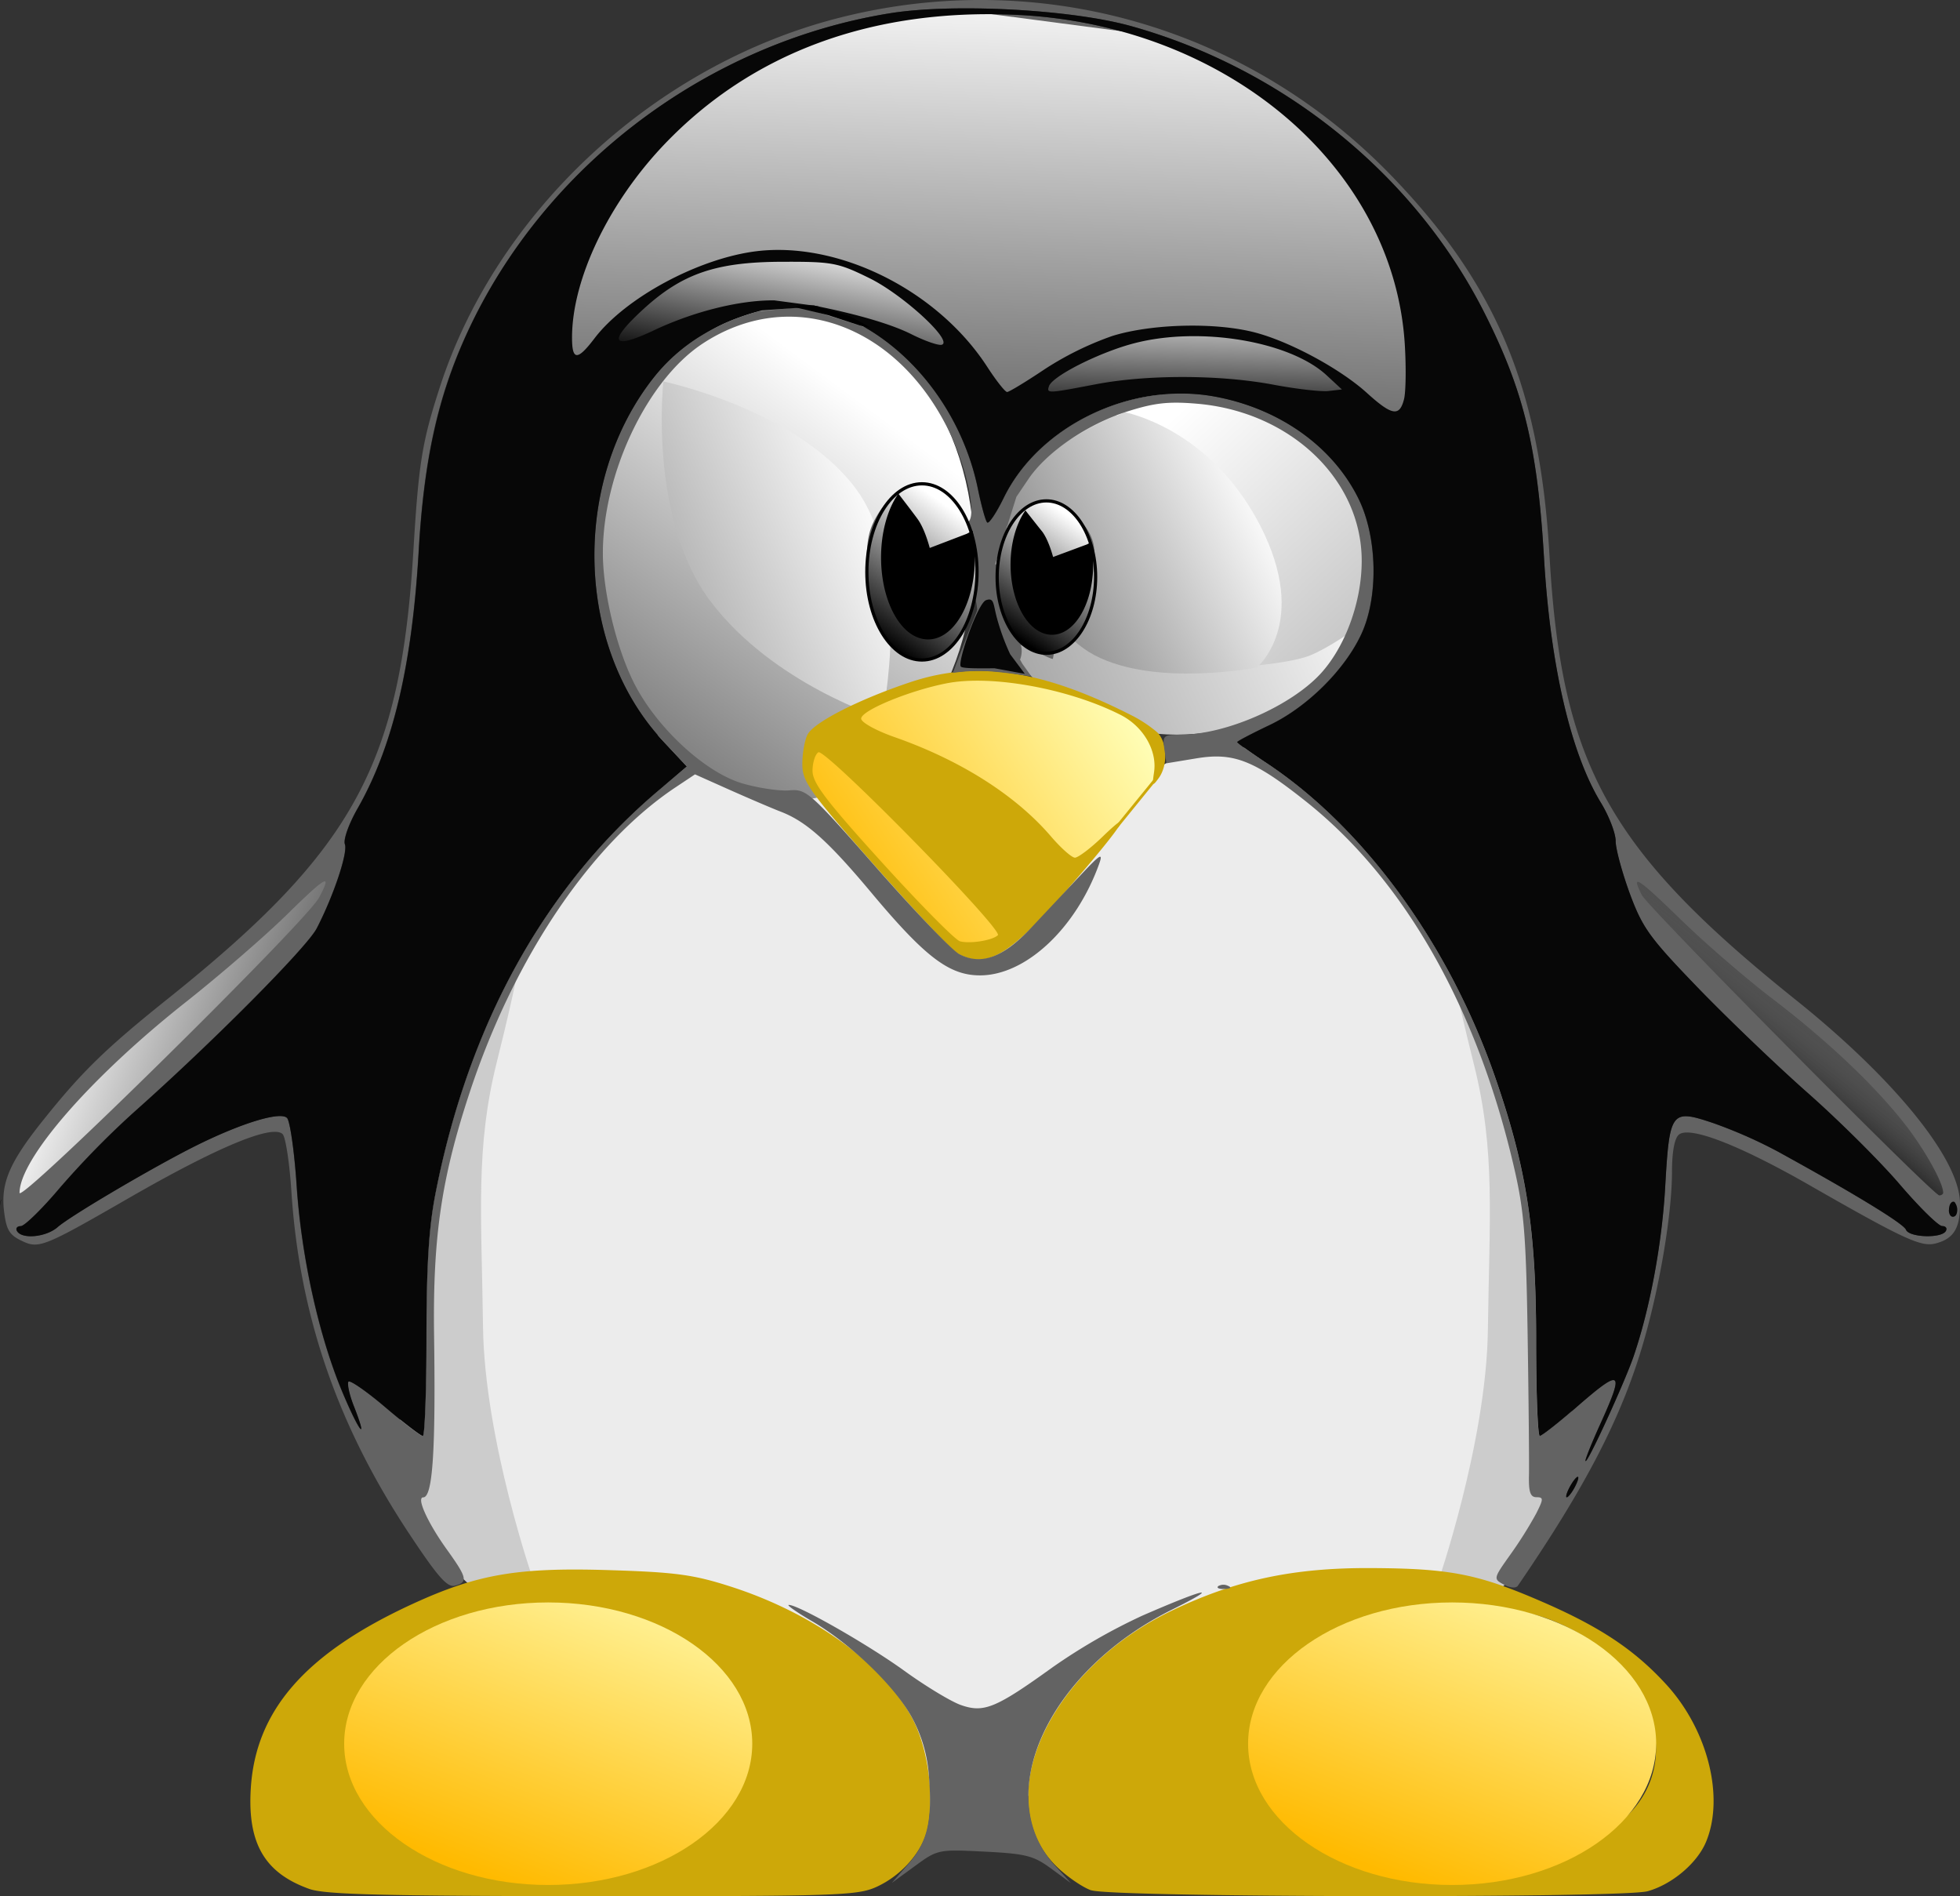 <svg xmlns="http://www.w3.org/2000/svg" xmlns:xlink="http://www.w3.org/1999/xlink" viewBox="0 0 609.69 589.73"><rect x="0" y="0" width="609.69" height="589.73" fill="#333333" stroke="none"/><defs><style>.cls-1{fill:#ececec;}.cls-2{fill:url(#未命名漸層_13);}.cls-3{fill:#ccc;}.cls-4{fill:url(#未命名漸層_2);}.cls-5{fill:url(#未命名漸層_13-2);}.cls-6{fill:url(#未命名漸層_13-3);}.cls-7{fill:url(#未命名漸層_13-4);}.cls-8{fill:url(#未命名漸層_13-5);}.cls-9{fill:url(#未命名漸層_15);}.cls-10{fill:#cda809;}.cls-11{fill:url(#未命名漸層_13-6);}.cls-12{fill:#636363;}.cls-13{fill:url(#未命名漸層_13-7);}.cls-14{fill:url(#未命名漸層_13-8);}.cls-15{fill:url(#未命名漸層_13-9);}.cls-16{fill:#070707;}.cls-17,.cls-18,.cls-19,.cls-20{stroke:#000;}.cls-17{fill:url(#未命名漸層_13-10);}.cls-18{stroke-width:1.49px;}.cls-19{fill:url(#未命名漸層_13-11);}.cls-20{stroke-width:0.94px;}.cls-21{fill:url(#未命名漸層_15-2);}.cls-22{fill:url(#未命名漸層_15-3);}</style><linearGradient id="未命名漸層_13" x1="262.73" y1="193.5" x2="357.62" y2="314.34" gradientTransform="matrix(1.66, 0, 0, -1.57, -315.88, 625.87)" gradientUnits="userSpaceOnUse"><stop offset="0"/><stop offset="1" stop-color="#fff"/></linearGradient><linearGradient id="未命名漸層_2" x1="526.95" y1="187.49" x2="541.25" y2="205.43" gradientTransform="matrix(1.59, 0, 0, -1.59, -290.41, 633.27)" gradientUnits="userSpaceOnUse"><stop offset="0" stop-opacity="0.72"/><stop offset="1" stop-color="#fff" stop-opacity="0"/></linearGradient><linearGradient id="未命名漸層_13-2" x1="276.91" y1="231.89" x2="444.57" y2="310.7" gradientTransform="matrix(1.78, 0, 0, -1.9, -374.55, 741.87)" xlink:href="#未命名漸層_13"/><linearGradient id="未命名漸層_13-3" x1="582.53" y1="130.53" x2="409.69" y2="314.39" gradientTransform="matrix(1.59, 0, 0, -1.59, -290.41, 633.27)" xlink:href="#未命名漸層_13"/><linearGradient id="未命名漸層_13-4" x1="333.04" y1="250.85" x2="430.26" y2="300.19" gradientTransform="matrix(1.59, 0, 0, -1.59, -290.41, 633.27)" xlink:href="#未命名漸層_13"/><linearGradient id="未命名漸層_13-5" x1="222.57" y1="241.51" x2="355.34" y2="300.12" gradientTransform="matrix(1.59, 0, 0, -1.59, -290.41, 633.27)" xlink:href="#未命名漸層_13"/><linearGradient id="未命名漸層_15" x1="344.24" y1="223.44" x2="403.84" y2="261.65" gradientTransform="matrix(1.59, 0, 0, -1.59, -290.41, 633.27)" gradientUnits="userSpaceOnUse"><stop offset="0" stop-color="#ffba00"/><stop offset="1" stop-color="#ffffba"/></linearGradient><linearGradient id="未命名漸層_13-6" x1="265.67" y1="175.45" x2="194.03" y2="202.33" gradientTransform="matrix(1.59, 0, 0, -1.59, -290.41, 633.27)" xlink:href="#未命名漸層_13"/><linearGradient id="未命名漸層_13-7" x1="374.39" y1="250.43" x2="379.08" y2="403.99" gradientTransform="matrix(1.59, 0, 0, -1.59, -290.41, 633.27)" xlink:href="#未命名漸層_13"/><linearGradient id="未命名漸層_13-8" x1="334.32" y1="323.51" x2="339.53" y2="352.8" gradientTransform="matrix(1.59, 0, 0, -1.59, -290.41, 633.27)" xlink:href="#未命名漸層_13"/><linearGradient id="未命名漸層_13-9" x1="415.22" y1="314.19" x2="415.86" y2="341.68" gradientTransform="matrix(1.59, 0, 0, -1.59, -290.41, 633.27)" xlink:href="#未命名漸層_13"/><linearGradient id="未命名漸層_13-10" x1="354.8" y1="274.62" x2="371.96" y2="296.45" gradientTransform="matrix(1.79, 0, 0, -1.59, -364.7, 633.27)" xlink:href="#未命名漸層_13"/><linearGradient id="未命名漸層_13-11" x1="354.8" y1="264.82" x2="371.96" y2="286.64" gradientTransform="matrix(1.6, 0, 0, -1.38, -256.99, 559.93)" xlink:href="#未命名漸層_13"/><linearGradient id="未命名漸層_15-2" x1="282.77" y1="39.22" x2="304" y2="99.52" gradientTransform="matrix(1.73, 0, 0, -1.89, -333.71, 658.9)" xlink:href="#未命名漸層_15"/><linearGradient id="未命名漸層_15-3" x1="282.77" y1="39.22" x2="304" y2="99.52" gradientTransform="matrix(1.73, 0, 0, -1.89, -52.55, 658.9)" xlink:href="#未命名漸層_15"/></defs><title>資產 1</title><g id="圖層_2" data-name="圖層 2"><g id="svg2"><g id="layer1"><path id="path17935" class="cls-1" d="M162.76,495.1s-8.6-12.91-10-15.77S127.62,386.11,133.36,356s7.89-53.06,12.91-59.51S180,254.18,183.55,252s18.64-26.53,28-26.53,76,30.12,84.61,28.68,45.89-1.43,48.76-3.59,13.62-10.76,13.62-10.76l10-5.74s22.95-2.15,27.25-2.15,31.55,15.77,38.72,23.66,52.34,59.51,51.63,86.76,0,48.76-2.87,56.65-10.76,35.85-12.91,43.74-6.45,24.38-7.17,30.83-8.6,12.91-11.47,15.77-40.15,8.6-47.32,11.47-29.4,18.64-35.85,21.51-20.79,12.91-20.79,12.91-20.08,20.08-24.38,22.23-40.87,9.32-53.78,1.43-27.25-21.51-33.7-29.4-20.79-22.95-25.81-27.25S162.76,496.54,162.76,495.1Z"/><path id="path6186" class="cls-2" d="M303,172.39c0,42.31-25.87,76.62-57.8,76.63s-57.82-34.28-57.83-76.59v0c0-42.31,25.87-76.62,57.8-76.63S303,130.05,303,172.36Z"/><path id="path6184" class="cls-3" d="M165.95,491.68s-15.23-43.78-15.7-79-2.38-55.67,4.28-82.32,6.66-30,6.66-30l-34.26,65.67s-5.23,29-5.71,31.88,4.28,55.2,4.28,55.2l5.23,18.08,11.42,18.08,6.66,6.19Z"/><path id="path4226" class="cls-3" d="M447.13,492.63s15.23-43.78,15.7-79,2.38-55.67-4.28-82.32-6.66-30-6.66-30L486.15,367s5.23,29,5.71,31.88-4.28,55.2-4.28,55.2l-5.23,18.08-11.42,18.08-6.66,6.19Z"/><path id="path2253" class="cls-4" d="M507.84,271.84l2.07,8.28,86.49,88.14,8.28,7,3.31-1.66-3.72-10.76-12-17-15.31-16.55-25.66-21.93-16.55-13.24-14.07-12.83-5.79-5.79-2.48-2.07Z"/><path id="path10113" class="cls-5" d="M426.08,175.49c0,29.24-26.86,53-60,53s-60.09-23.67-60.11-52.9v-.07c0-29.24,26.86-53,60-53s60.09,23.67,60.11,52.9Z"/><path id="path13048" class="cls-6" d="M389.08,207.13s12.85-1,18.56-3.33,13.8-8.09,13.8-8.09,12.37-22.84-5.71-49.49-63.29-21.41-63.29-21.41l-5.71,3.33Z"/><path id="path12067" class="cls-7" d="M349.59,128.14h0s26.65,4.76,42.35,35.21-1,44.25-1,44.25-31.41,6.19-50.44-3.81-28.07-43.3-28.07-43.3,1-10.94,15.23-20.46S350.06,128.62,349.59,128.14Z"/><path id="path7165" class="cls-8" d="M206.36,118.63s-4.76,42.83,14.75,68.52,53.29,36.16,53.29,36.16,10-47.58-8.57-71.85S206.36,118.63,206.36,118.63Z"/><path id="path3205" class="cls-9" d="M253.76,229.54c-.73.18-2.37,5.1-2.37,5.1A11.42,11.42,0,0,0,251,239c.36,1.82,0,3.46.91,4.92s43.15,48.25,43.15,48.25,2.73,4.37,7.65,3.82,6.55-1.09,8-2,37-36.59,37-36.59l12.56-16a25.21,25.21,0,0,0,.55-7.28c-.36-3.46-6-9.1-6-9.1a74.51,74.51,0,0,0-6.92-4.19c-1.46-.55-23.12-9.83-37-10.2s-35.68,5.28-35.68,5.28Z"/><path id="path2227" class="cls-10" d="M96.23,587.5C82.39,582.56,77,573.42,78,556.45,79.42,532,95,514.22,128.19,498.92c20.32-9.35,32.76-11.49,61.62-10.57,20.4.64,25.94,1.4,37.47,5.1,25.68,8.25,47.14,23.76,56.37,40.72,4.82,8.86,7,23.52,5,34-1.38,7.38-7.93,15-16,18.69-6,2.71-12.23,2.92-88.39,2.89C119,589.69,101.1,589.24,96.23,587.5ZM184.94,569c34.45-1.72,35.26-1.84,39.52-5.84,14.81-13.91,9.89-38.46-10.51-52.39-12.82-8.75-26.75-12.11-46.82-11.28-27.46,1.14-46.26,10.86-55,28.48-7,14.05-4.33,29.06,6.85,38.47C125.06,571.55,129.62,571.73,184.94,569Zm154.54,18.95c-2.63-.91-7.39-4.15-10.58-7.2-21.39-20.42-3.14-61.29,35.67-79.84,19.87-9.5,37.61-13.3,61.61-13.21,24.51.1,33.26,1.76,52.43,10,18.82,8.07,29.69,15.25,39.76,26.26,12.87,14.08,18.13,35,12.31,48.93-2.77,6.62-10.58,13.21-18.17,15.32C504.44,590.4,346,590.17,339.48,587.91Zm164.82-21.5c21.23-17.86,9.84-50.31-22-62.67-12.83-5-38.21-6.07-52.35-2.24-34.18,9.25-50.5,40.41-31.84,60.78l5.15,5.62,23,1.17c12.65.65,34.23,1.28,48,1.42l24.94.25ZM297.85,296.53c-1.89-1.06-13.52-13.39-25.85-27.4-20.42-23.21-22.41-26-22.42-31.54,0-3.34.73-7.46,1.64-9.16,2.05-3.84,16-10.93,31.95-16.26,20.57-6.87,40.81-3.87,68.49,10.15a41,41,0,0,1,8.36,5.49c3.11,3.11,3.32,10.22.41,14.2-1.95,2.67-2.08,2.49-1.44-1.87,1-6.74-3.37-14.21-10.37-17.77-16.08-8.18-40.14-12.57-54.08-9.86-11.61,2.25-26.66,8.46-26.66,11,0,1.16,4.65,3.73,10.34,5.73,20.56,7.19,37.75,18.11,48.71,30.91,3.11,3.63,6.46,6.6,7.45,6.6s5-3,8.84-6.76c10.75-10.34,5.36-2.33-11.17,16.59C313.8,297.46,306.79,301.55,297.85,296.53Zm12.55-5.66c1.76-1.71-53.68-58.21-55.83-56.89-1,.62-1.82,3.22-1.82,5.78,0,3.75,4.2,9.29,21.59,28.46,11.87,13.09,22.79,24.13,24.27,24.54C301.72,293.61,308.72,292.49,310.39,290.87Z"/><path id="path6164" class="cls-11" d="M97.46,273.15S70.74,298.06,63,304.85s-18.34,13.81-30.79,26S8.7,357.15,8,358.51s-4.53,7-4.3,10.42-.91,7.92,1.59,7,52.3-47.55,55.7-51.4S88.63,296.25,93.61,291a51.33,51.33,0,0,0,7.92-11.09l1.59-5.21.23-1.59Z"/><path id="path2225" class="cls-12" d="M282.51,579.79c6-6.82,7.56-13.56,6.45-27.35a44.38,44.38,0,0,0-5.3-18.28c-5.26-9.66-19.12-23-31.17-30-4.67-2.72-7.88-5-7.13-5,2.91-.08,24.67,12.33,36,20.53,6.57,4.75,14.46,9.52,17.52,10.6,7.18,2.53,10.86,1,28.65-11.81a181.76,181.76,0,0,1,27.85-16c19.91-8.67,24.9-9.67,9.15-1.83-38.63,19.21-56.24,57.7-36.41,79.54l5,5.49-6.17-4.53c-5.45-4-7.85-4.61-20.69-5.26-14.39-.72-14.59-.68-21.68,4.5l-7.16,5.22ZM127.24,476.95C104.93,443.27,93.15,409,90.65,370.66c-.58-8.93-1.81-17-2.73-17.92-3.12-3.12-20.26,4-47.64,19.76-26.65,15.35-28.19,16-33.51,13.43-3.9-1.86-4.82-3.44-5.53-9.38-1-8.68,1.76-15.13,12.21-28.18C25.56,333.22,32.95,326,53,310c57.17-45.88,71.58-72.34,75.6-138.88,1.65-27.23,2.69-33.65,8.23-50.74C154.46,66,203.16,20.7,259.89,5.84,322.37-10.52,387.84,8,433,54.83c32.62,33.84,46.06,66.2,49,118,3.7,65.06,18.39,91.53,76.67,138.2,30.53,24.45,50.71,49.3,51,62.85.19,8-1.85,11.42-7.66,12.88-4.45,1.12-9.84-1.38-38.88-18-22-12.61-37.55-18.64-40.89-15.86-1.35,1.12-2.13,5.32-2.14,11.52,0,12.94-3.71,35.17-8.79,52.77-6.7,23.23-17.85,44.89-39.15,76-.58.85-2.39.7-4.35-.35-3.32-1.78-3.29-1.88,2-9.32a128.11,128.11,0,0,0,8-12.69c2.35-4.64,2.37-5.17.13-5.17-1.9,0-2.45-1.62-2.33-6.76.09-3.72-.1-23.24-.41-43.37-.48-31.22-1.1-38.93-4.23-52.43-11.5-49.71-34.08-89.43-64.64-113.76-16.2-12.89-22.56-15.4-34.17-13.48l-9.32,1.54-.65-4.44c-.61-4.15-.28-4.44,5-4.46,14.21,0,34.55-9,43.78-19.17,7.62-8.43,12.63-22.31,12.61-34.92,0-25.29-22.2-46.41-51.27-48.85-9-.76-13.34-.26-22.15,2.58C338,132.09,325.56,140.64,319.9,149l-3.74,5.53-6.6,21c2.91.54,16.29-18.91,15.2-18.79-3.14.33-2.31,5.35,1.7,10.37,3.21,4,4.11,4.36,7.15,2.73,4.32-2.31,4.33-3.34.13-9.1-2.5-3.43-1.93-3.12,2.27,1.22,12.66,13.09-5.62,26.25-8.49,42.93-.09.55-10.55-5-10-4.17.63,1,1.05,8.79-7.63,8.06-7.35-.62-4.38-23.48-7.37-23.47-13.76.05-32.94,11.62-33-7.66,0-9.78.63-13,3.67-17.9,3.46-5.57,8.23-8.07,8.23-4.31,0,.91,1.61,4,3.58,6.76s3.72,5.37,3.9,5.7c1,1.7,8.43-1.82,8.43-4,0-1.69.87-2.19,2.61-1.52,4.6,1.76,1.64-15.39-4.95-28.72C278.6,100.52,245.69,89,218.53,106.89c-17.19,11.32-31,40.32-31,65.16,0,11.77,4.06,28.95,9.44,39.89,6.87,14,22.21,28.29,34,31.73,5,1.45,11.53,2.41,14.57,2.15,5.32-.46,6.36.47,27.17,24.15,11.9,13.54,23.45,25.59,25.66,26.76,6.8,3.61,13.68,1.1,22.37-8.15l15.27-16.26c6.36-6.78,7.22-7.3,5.84-3.47-7.23,20-22.83,34.51-37,34.51-9.56,0-17-5.65-33.58-25.45-13.64-16.31-20.41-22.38-28.42-25.47-2.87-1.11-10-4.17-15.94-6.81l-10.72-4.79-6,4c-26.25,17.44-50.11,52.75-64,94.66-8.9,26.88-11.6,45.31-11.16,76.08.51,35.81-.45,50.13-3.38,50.13-2.2,0,1.39,7.92,7.37,16.24,6.31,8.79,6.61,10.15,2.47,11.23C139.12,493.78,136.19,490.45,127.24,476.95ZM489.88,462.5c.94-1.75,1.35-3.18.91-3.18s-1.56,1.43-2.5,3.18-1.35,3.18-.91,3.18S488.94,464.25,489.88,462.5Zm18.26-40.64c5.06-14.79,8.81-34.92,9.84-52.9,1.35-23.44,1.84-24.08,15-19.64A147.47,147.47,0,0,1,552.74,358c23.82,13.07,39.41,22.57,40.13,24.46.93,2.41,10.95,2.79,12.38.46.54-.88,0-1.59-1.12-1.59s-7.11-5.84-13.22-13-19-19.94-28.63-28.44-25-23.25-34.22-32.77c-15-15.58-17.15-18.51-21.11-29.25-2.42-6.56-4.39-13.89-4.38-16.29s-2.05-7.77-4.6-11.94c-9.38-15.4-15.71-42.6-17.68-76-2-34.34-6.24-51.82-18.3-75.86C440.32,54.52,399.24,21.2,351.42,8,332.67,2.89,296.51,1,277,4.1c-57.11,9.15-108,47.66-131.88,99.77-9,19.55-13.27,39.07-14.91,67.42-2.07,35.8-8.07,61-19.07,80.26-2.68,4.68-4.43,9.6-3.9,11,1,2.59-3.48,16-8.75,26.18-3.06,5.93-32.81,35.85-56.82,57.14a273.15,273.15,0,0,0-23,23.47c-5.56,6.61-11.07,12-12.24,12s-1.69.72-1.15,1.59c1.6,2.59,9.09,1.82,12.63-1.3,4-3.56,30.13-18.9,43.07-25.34,14.15-7,26.17-10.69,28.27-8.59.95.95,2.31,10.47,3,21.17,1.5,22.3,6.92,46.71,14.24,64.14,5.25,12.51,8.14,16,3.53,4.3-1.44-3.67-2.19-7.09-1.66-7.62s5.69,3.06,11.48,8,11,8.93,11.63,8.93,1.12-13.79,1.13-30.64c0-22.77.75-34.31,2.85-45,10.37-52.65,34-95.21,69.49-125.24l8.71-7.36-7.38-7.89C179,201.28,177.62,150,203.34,117.43q12-15.22,33.65-20.89l11.78-3.09-8-.06c-10.79-.09-25,3.46-37.44,9.33-13.16,6.22-14.48,3.72-3.41-6.46,12.18-11.2,22.69-14.81,43.27-14.87,15.73,0,17.38.26,27.25,5.12,10.43,5.13,26,19.49,22.48,20.68-1,.32-5.23-1.14-9.46-3.26a90.47,90.47,0,0,0-23.6-8.15c-2.92-.59-.76,1,5.57,4.11,19.21,9.43,34.11,29.52,38.75,52.25,1.05,5.16,2.34,9.81,2.86,10.33s2.84-2.94,5.17-7.69c11-22.48,39.7-36.24,65.64-31.46,20.1,3.7,36.73,15.53,44.72,31.8,5.83,11.87,6.23,30.36.92,41.95-5.11,11.14-16.86,22.83-28.59,28.42-5.55,2.65-10.09,5-10.09,5.3S389,234,394,237.33c30.28,20,56.75,56.35,71,97.48,9.81,28.26,12.84,47.65,12.82,81.93,0,16.41.5,29.84,1.13,29.84s5.67-3.94,11.19-8.75c14.33-12.49,15.32-11.84,7.67,5-2.63,5.79-4.71,11-4.64,11.5C493.43,456,505.26,430.26,508.14,421.86Zm-83-299.73c-8.22-7.44-23.67-15.81-34.52-18.69-12.24-3.26-32.18-2.8-44.55,1A97.87,97.87,0,0,0,325,114.8c-5.84,3.91-11.11,7.11-11.72,7.11s-3.39-3.52-6.18-7.82C291.71,90.35,261,75,235.29,78.18c-18,2.25-40.69,14.44-50.33,27.08-5.35,7-7,7-7-.22,0-18.26,11.4-42.07,28.88-60.31C234,16.38,271.13,2.67,315.61,4.59,381.15,7.41,433.5,51.6,437,107c.89,14.18-.19,21.29-3.23,21.19C432.67,128.18,428.79,125.45,425.14,122.14ZM337.89,103.5c10.34-4.22,12.69-4.55,32.63-4.58,20.56,0,22,.19,34.22,5.11,8.11,3.28,15.47,5.14,20.29,5.15h7.56V101.4c0-31.78-29.78-68.58-68.39-84.5-19.3-8-33.29-10.38-58.93-10.2C278,6.89,264.74,9.85,242.4,20.77c-31.8,15.55-54.09,42.62-59.67,72.48-.74,4-1.13,7.4-.86,7.66s5-3,10.61-7.18C209,81.25,220.55,76.84,238.73,76.06c12.46-.53,17.51,0,26.26,2.66,12.63,3.87,27,12.87,37.09,23.3,7.07,7.28,7.27,7.36,15.91,6.7C322.81,108.35,331.76,106,337.89,103.5ZM326.3,120.07c1.06-3.17,15.91-10.63,26.65-13.38,20.45-5.24,48.28-.56,59.71,10l4.75,4.4-4.2.49c-2.31.27-10.08-.63-17.26-2-16.51-3.13-39.06-3.17-55.14-.09C325.82,122.4,325.52,122.41,326.3,120.07Zm85.08-1.18c-2.86-1.31-14.32-11.17-39.63-11.87-18.66-.51-31.58,7.51-34.44,8.82-4.31,2,14-2.12,34.79-2.12S415.69,120.86,411.38,118.89ZM99.27,279.16c4.15-7.82,2.41-6.89-10.05,5.33-6.78,6.65-20.93,18.89-31.43,27.19C28.26,335,6.13,360.39,6.08,371,6.06,374.54,95.32,286.6,99.27,279.16Zm505.19,91.78c0-3.07-5.71-13.33-11.73-21.07-9.51-12.23-24.23-26.17-41.59-39.4-7.88-6-20.59-17-28.25-24.42-13.72-13.31-15.64-14.52-12.17-7.66,2,3.89,90.64,93.4,92.53,93.4C603.92,371.78,604.46,371.4,604.46,370.94ZM314.22,203.48a70.33,70.33,0,0,1-4.14-11.34c-1.16-4.31-2.44-6.4-3.36-5.48-1.91,1.91-6.21,18.38-5.21,20,.41.67,4,1.22,7.86,1.22h7.11Zm-15.28-10.34c3.11-6.84,4.12-19.46,1.86-23-1-1.52-2.58-1.53-7.42,0-4.06,1.25-6.37,1.34-6.72.29-1.47-4.41-6.57-12.52-8.22-13.07-2.7-.9-6.6,9.53-6.6,17.67,0,11.22,11.8,24.59,22,24.9C294.94,199.87,297.25,196.86,298.94,193.14Zm38.35,1.63c2.92-5.46,4.48-14.08,3.46-19.15-.93-4.66-2.5-4.94-10.47-1.89-1.56.6-3.73-1.5-6.58-6.36-2.34-4-5-7.25-5.86-7.25-2.51,0-6.22,10.37-6.22,17.39,0,5.39,1,7.27,6.5,12.39C328.1,199.14,334.12,200.68,337.29,194.77Zm-50.52-92.43c-8-5.85-18.13-20.05-50.43-18.46-16.56.81-35.06,14.63-35.7,14.89-2.34.95,26.71-7.88,42-7.86C265.68,90.94,289.1,104,286.77,102.34Zm92.14,391a3.2,3.2,0,0,1,3.05-.13c1.27.51.89.89-1,1C379.31,494.27,378.37,493.9,378.9,493.37Z"/><path id="path14027" class="cls-13" d="M171.49,110.22l3.55,5.58,8.62,1s15.72-7.1,18.76-8.62S234.86,97,234.86,97l14.2-1.52,37,11.66,27.38,23.32,20.28-4.56,31.44-5.07,34,1.52,31.94,9.13s12.68,0,13.18-2,4.06-25.35,2.54-30.93-9.13-27.89-13.18-32.45-23.32-23.32-25.35-25.35-23.32-17.24-26.87-19.27-27.89-11.15-27.89-11.15l-50.2-6.59L281,4.76l-30.42,7.1L206.47,39.23,185.18,65.09,175,84.86Z"/><path id="path15977" class="cls-14" d="M190.54,109.51l-.18-4.12,4.12-6.63,9.32-7.71s9.5-5.2,10.22-5.38,10.58-5,14.34-5,17.21-.54,17.21-.54,10.58.18,11.47.36S264.76,83,264.76,83l14.16,5.92,16.31,13.62s2.33,4.12,2,5a13.16,13.16,0,0,1-1.79,2.51,68.35,68.35,0,0,1-7.53-1.79c-1.79-.72-7.35-2.51-8.07-2.87s-8.25-4.3-9.68-4.48-10.58-3-10.58-3L252,96.25,245.22,95l-8.78.36-27.79,7.17-10.22,4.66-5.74,2Z"/><path id="path16956" class="cls-15" d="M320.86,126.9s12.19-1.25,15.77-2.51S358,121,359.22,120.81s19.54-1.08,24.74,0,24.56,4.12,26,4.12,9.14-.36,9.14-.36,2-3.59,1.08-4.66A16.94,16.94,0,0,0,416,117c-1.25-.72-9.68-5.38-11.11-6.45s-16.67-6.27-17.57-6.27-16.49-.9-20.61-.9-14.88,1.25-16.49,2-11.29,4.3-12.91,5-6.45,2.69-8.25,4.48a34.94,34.94,0,0,0-4.3,5.2C324.45,120.81,321.4,126.9,320.86,126.9Z"/><path id="path9083" class="cls-12" d="M306.3,184l-4.95,12.37-4.95,12.92a54.89,54.89,0,0,1,10.44-.55c5.5.27,14,1.65,14,1.65l-2.75-3.85-2.2-3.85a27.56,27.56,0,0,1-3.57-6.6c-1.1-3.3-2.47-8-2.47-8L308,184.55Z"/><path id="path2223" class="cls-16" d="M488.28,462.5c.94-1.75,2.06-3.18,2.5-3.18s0,1.43-.91,3.18-2.06,3.18-2.5,3.18S487.35,464.25,488.28,462.5Zm4.91-8.14c-.08-.54,2-5.71,4.64-11.5,7.65-16.87,6.65-17.52-7.67-5-5.52,4.81-10.56,8.75-11.19,8.75s-1.14-13.43-1.13-29.84c0-34.28-3-53.67-12.82-81.93-14.28-41.14-40.75-77.46-71-97.48-5-3.33-9.15-6.27-9.15-6.54s4.54-2.66,10.09-5.3c11.73-5.6,23.48-17.28,28.59-28.42,5.32-11.59,4.91-30.08-.92-41.95-8-16.27-24.62-28.1-44.72-31.8-25.94-4.78-54.64,9-65.64,31.46-2.32,4.75-4.65,8.21-5.17,7.69s-1.8-5.17-2.86-10.33c-4.64-22.72-19.54-42.82-38.75-52.25-6.33-3.11-14.05-5.24-11.13-4.65,8.54,1.73,21.33,4.76,29.16,8.69,4.23,2.12,8.48,3.59,9.46,3.26,3.56-1.19-12.06-15.54-22.48-20.68-9.87-4.86-11.53-5.17-27.25-5.12-20.57.06-31.09,3.68-43.27,14.87-11.07,10.18-9.75,12.68,3.41,6.46,12.41-5.87,26.65-9.42,37.44-9.33l14.05,1.86L237,96.53q-21.59,5.65-33.65,20.89C177.62,150,179,201.28,206.28,230.5l7.38,7.89L205,245.75c-35.51,30-59.12,72.58-69.49,125.24-2.1,10.65-2.83,22.19-2.85,45,0,16.85-.53,30.64-1.13,30.64s-5.84-4-11.63-8.93-11-8.5-11.48-8,.22,4,1.66,7.62c4.6,11.72,1.72,8.21-3.53-4.3-7.31-17.43-12.73-41.83-14.24-64.14-.72-10.7-2.09-20.22-3-21.17-2.1-2.1-14.12,1.56-28.27,8.59-12.95,6.44-39,21.78-43.07,25.34-3.54,3.12-11,3.89-12.63,1.3-.54-.88,0-1.59,1.15-1.59s6.68-5.41,12.24-12a273.15,273.15,0,0,1,23-23.47c24-21.29,53.76-51.21,56.82-57.14,5.27-10.2,9.74-23.6,8.75-26.18-.53-1.37,1.22-6.29,3.9-11,11-19.23,17-44.46,19.07-80.26,1.64-28.35,6-47.87,14.91-67.42C169,51.76,219.89,13.25,277,4.1,296.51,1,332.67,2.89,351.42,8,399.24,21.2,440.32,54.52,462,97.78c12.05,24,16.27,41.52,18.3,75.86,2,33.42,8.3,60.62,17.68,76,2.54,4.17,4.61,9.54,4.6,11.94s2,9.72,4.38,16.29c4,10.74,6.08,13.67,21.11,29.25,9.19,9.52,24.59,24.27,34.22,32.77s22.51,21.3,28.63,28.44,12.07,13,13.22,13,1.66.72,1.12,1.59c-1.44,2.32-11.46,1.95-12.38-.46-.72-1.89-16.32-11.39-40.13-24.46A147.47,147.47,0,0,0,533,349.32c-13.17-4.43-13.65-3.8-15,19.64-1,18-4.78,38.1-9.84,52.9C505.26,430.26,493.43,456,493.2,454.36ZM436.75,124.14c.57-2.28.67-10,.23-17.11C433.5,51.6,381.15,7.41,315.61,4.59,271.13,2.67,234,16.38,206.82,44.73,189.34,63,177.94,86.79,177.94,105c0,7.18,1.66,7.24,7,.22,9.64-12.64,32.29-24.83,50.33-27.08C261,75,291.71,90.35,307.1,114.1c2.79,4.3,5.57,7.82,6.18,7.82s5.89-3.2,11.72-7.11a97.87,97.87,0,0,1,21.07-10.34c12.37-3.82,32.31-4.28,44.55-1,10.85,2.89,26.3,11.26,34.52,18.69C433,129.29,435.35,129.69,436.75,124.14Zm-95.93-4.61c16.09-3.08,38.63-3,55.14.09,7.18,1.36,15,2.26,17.26,2l4.2-.49-4.75-4.4c-11.44-10.59-39.27-15.27-59.71-10-10.74,2.75-25.59,10.21-26.65,13.38C325.52,122.41,325.82,122.4,340.81,119.53ZM.26,373.2c.78-.3.1-.07.09,0-.14.57.21-1.1-.17.88S.12,373.82.26,373.2Zm606,3.16c0-2.63,1.61-3.18,2-2.1a3.81,3.81,0,0,1,.42,3.11C608.27,378.91,606.25,379,606.22,376.36ZM298.85,207.28c-1-1.61,5.33-19.73,7.88-20.62s2.2,1.17,3.36,5.48a70.33,70.33,0,0,0,4.14,11.34l4.56,6.1-9.41-1.73C305.47,207.86,299.26,208,298.85,207.28Zm-12.19-9.71c-7.76-3.38-14.82-14.15-14.82-22.63,0-8.14,3.9-18.57,6.6-17.67,1.65.55,6.75,8.66,8.22,13.07.35,1.06,2.66,1,6.72-.29,7.52-2.31,8.66-1.1,8.64,9.15,0,8-5.06,20.72-8.22,20.63A29.06,29.06,0,0,1,286.66,197.57Zm40.62-.56c-1.46-.59-5.58-3.8-9.15-7.11-5.51-5.12-6.5-7-6.5-12.39,0-7,3.71-17.39,6.22-17.39.88,0,3.52,3.26,5.86,7.25,2.85,4.86,5,7,6.58,6.36,8-3.06,9.53-2.78,10.47,1.89,1,5.08-.54,13.7-3.46,19.15C335.38,198.32,332.23,199,327.28,197Z"/><path id="path8144" class="cls-17" d="M303.91,177.87c0,15.11-7.65,27.38-17.11,27.4s-17.14-12.21-17.15-27.32v-.08c0-15.11,7.65-27.38,17.11-27.4s17.14,12.21,17.15,27.32Z"/><path id="path10092" class="cls-18" d="M279.49,154.81c-2.86,4.54-4.68,11.18-4.68,18.55,0,13.69,6.23,24.77,13.88,24.77s13.83-11.08,13.83-24.77a43.74,43.74,0,0,0-.55-7.16l-.94.5-12.33,4.72s-1.45-6.17-3.83-9.5C283.92,160.6,281.74,157.74,279.49,154.81Z"/><g id="g10107"><path id="path10103" class="cls-19" d="M340.81,179.48c0,13.07-6.84,23.68-15.29,23.7s-15.33-10.56-15.34-23.63v-.07c0-13.07,6.84-23.68,15.29-23.7s15.33,10.56,15.34,23.63Z"/><path id="path10105" class="cls-20" d="M319,159.54c-2.55,3.93-4.18,9.67-4.18,16,0,11.84,5.57,21.42,12.41,21.42s12.36-9.59,12.36-21.42a36.63,36.63,0,0,0-.49-6.2l-.84.43-11,4.09s-1.3-5.34-3.42-8.22C322.94,164.55,321,162.07,319,159.54Z"/></g><path id="path15006" d="M247.19,95.53,257.58,98l9.86,3.23L271,102l-6.45-3.59-8.43-2.51-2.87-.9h-4.84Z"/><path id="path22858" class="cls-21" d="M234,542.33c0,24.26-28.42,43.94-63.47,43.94s-63.47-19.67-63.47-43.94,28.42-43.94,63.47-43.94S234,518.07,234,542.33Z"/><path id="path3201" class="cls-22" d="M515.18,542.33c0,24.26-28.42,43.94-63.47,43.94s-63.47-19.67-63.47-43.94,28.42-43.94,63.47-43.94S515.18,518.07,515.18,542.33Z"/><path id="path8112" class="cls-10" d="M347.84,255.92l11-13.51.87.29-12,14.77Z"/></g></g></g></svg>